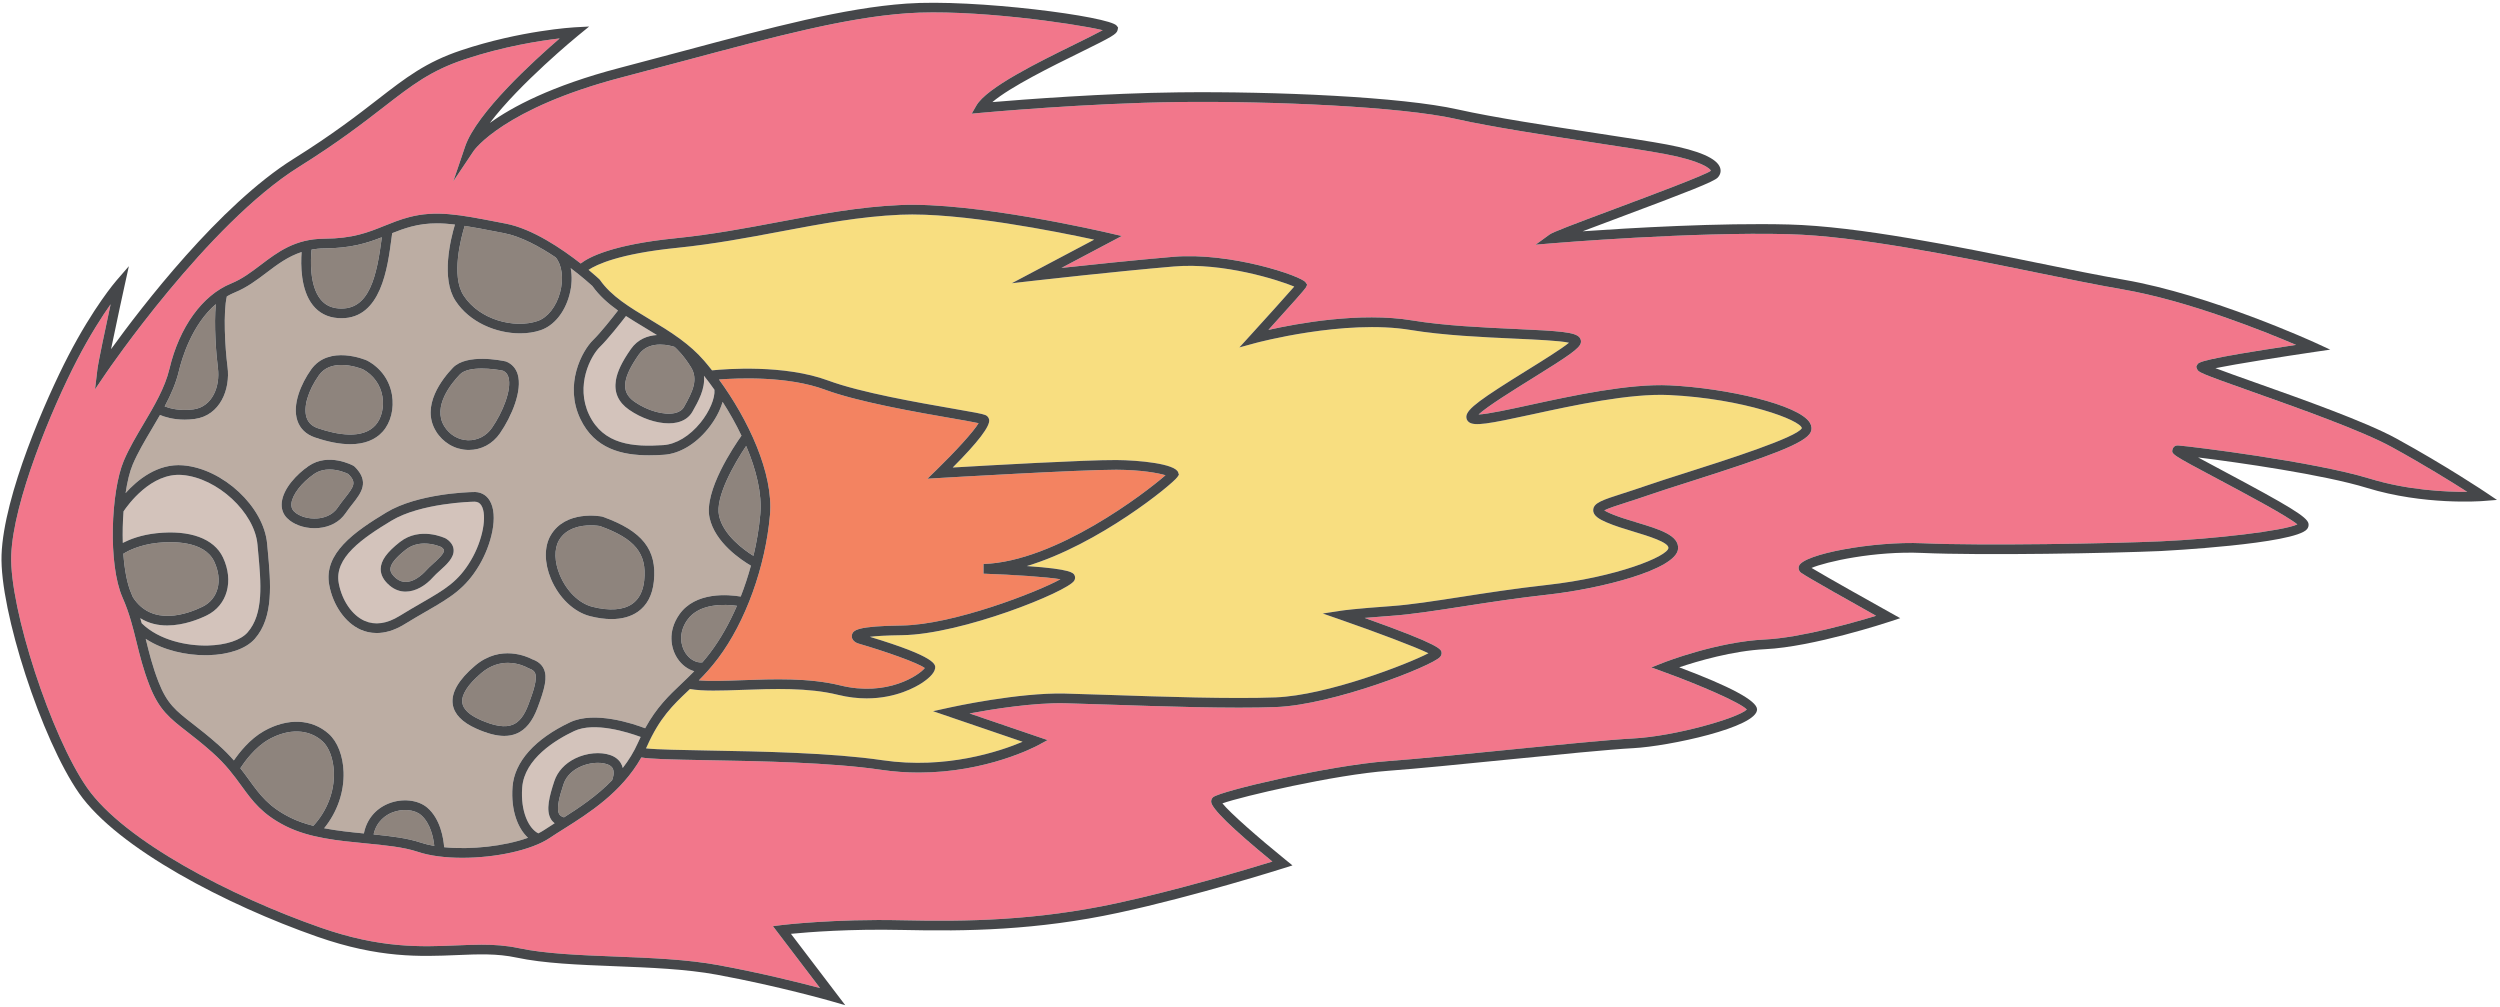 <svg width="688" height="277" viewBox="0 0 688 277" fill="none" xmlns="http://www.w3.org/2000/svg">
<path d="M34.073 126.789C35.516 123.389 37.532 119.99 39.481 116.704C42.388 111.799 45.394 106.729 46.642 101.472C49.365 89.997 55.708 81.229 63.605 78.017C66.633 76.786 69.118 74.901 71.75 72.905C76.397 69.381 81.204 65.736 89.21 65.694C97.096 65.653 101.28 63.965 105.712 62.177C107.794 61.337 109.948 60.468 112.493 59.786C119.899 57.806 126.534 59.089 136.57 61.035L139.162 61.537C146.538 62.95 154.686 68.505 159.81 72.518C162.023 70.784 168.471 67.335 185.903 65.566C195.983 64.545 205.33 62.782 214.37 61.077C225.673 58.946 236.35 56.933 247.725 56.43C268.146 55.513 303.734 63.789 305.239 64.141L308.709 64.951L292.111 73.731C299.758 72.901 312.338 71.577 322.799 70.681C338.607 69.322 358.113 75.931 359.296 77.698L359.734 78.352L359.385 79.114C359.142 79.584 355.674 83.507 349.063 90.791C356.979 89.01 374.347 85.811 388.634 88.18C397.434 89.638 408.283 90.132 417.002 90.529C429.438 91.094 433.555 91.403 434.714 92.907C435.039 93.326 435.157 93.837 435.047 94.342C434.719 95.868 431.9 97.805 421.656 104.162C416.582 107.313 409.271 111.849 406.898 114.073C409.521 113.946 415.581 112.628 421.034 111.441C432.534 108.938 448.276 105.509 459.527 106.053C475.21 106.81 495.021 111.361 498.061 116.318C498.585 117.172 498.667 118.096 498.297 118.921C496.923 121.977 486.901 125.608 464.953 132.59C460.697 133.944 456.675 135.222 453.846 136.208C451.474 137.036 449.342 137.718 447.509 138.306C445.076 139.086 442.574 139.889 441.494 140.46C441.807 140.656 442.322 140.934 443.163 141.302C445.243 142.209 447.867 143.002 450.403 143.769C456.715 145.678 462.166 147.326 461.799 151.073C461.245 156.749 440.621 162.018 425.946 163.64C417.481 164.574 409.518 165.81 402.493 166.9C394.957 168.069 388.449 169.08 383.138 169.456C379.985 169.678 377.49 169.88 375.553 170.052C396.598 177.54 396.667 178.701 396.728 179.649C396.746 179.94 396.684 180.378 396.286 180.82C394.039 183.308 366.982 193.96 351.166 194.582C339.036 195.061 319.621 194.401 305.442 193.921C300.539 193.754 296.217 193.608 292.967 193.533C284.418 193.352 273.154 195.158 266.821 196.338L288.307 203.676L285.625 205.125C284.965 205.481 271.514 212.609 252.887 212.61C249.563 212.61 246.077 212.384 242.463 211.85C228.706 209.818 209.215 209.469 194.985 209.213C184.134 209.018 178.883 208.881 176.498 208.448C171.058 218.098 161.928 223.862 155.085 228.166C153.722 229.022 152.454 229.82 151.331 230.577C146.206 234.036 136.249 236.069 127.229 236.069C122.662 236.069 118.338 235.549 114.998 234.428C111.061 233.105 106.001 232.616 100.645 232.097C93.023 231.36 85.144 230.597 78.729 227.392C72.142 224.1 69.509 220.477 66.461 216.282C64.364 213.398 62.196 210.414 58.378 207.024C55.66 204.609 53.437 202.881 51.478 201.356C46.657 197.605 43.748 195.341 41.111 188.558C39.422 184.209 38.485 180.398 37.577 176.712C36.569 172.616 35.615 168.745 33.713 164.428C29.693 155.306 30.521 135.166 34.073 126.789ZM88.237 255.282C104.757 261.052 115.856 260.584 125.645 260.176C127.996 260.077 130.296 259.981 132.578 259.981C135.95 259.981 139.285 260.19 142.697 260.917C150.038 262.478 159.392 262.846 169.294 263.236C179.038 263.621 189.113 264.017 197.786 265.618C209.674 267.812 220.261 270.476 225.674 271.914L212.712 254.878L215.009 254.592C215.151 254.573 229.394 252.824 248.373 253.26C265.844 253.658 285.063 253.369 307.239 248.585C324.382 244.886 343.573 239.129 350.16 237.102C339.004 227.966 333.338 222.425 333.31 220.62C333.302 220.14 333.498 219.689 333.85 219.385C335.783 217.717 365.753 210.65 381.954 209.456C389.665 208.885 402.217 207.63 414.355 206.417C428.953 204.957 442.741 203.578 449.347 203.233C461.065 202.62 478.375 197.576 480.729 195.262C478.885 193.326 467.671 188.48 457.754 184.878L454.434 183.674L457.721 182.384C458.319 182.149 472.529 176.624 485.668 175.992C495.536 175.517 510.116 171.352 516.292 169.464C510.505 166.229 497.4 158.87 495.706 157.661C495.079 157.214 494.83 156.473 495.071 155.773C496.205 152.484 515.599 148.904 529.115 149.505C545.831 150.24 581.044 149.581 594.649 148.976C609.247 148.326 628.295 146.132 632.233 144.314C629.435 141.997 617.717 135.756 610.47 131.896C597.498 124.988 597.498 124.988 597.903 123.586C598.058 123.045 598.588 122.529 599.43 122.59C602.932 122.846 636.869 127.021 652.174 131.724C662.613 134.932 673.267 135.4 678.967 135.354C674.725 132.64 667.062 127.878 658.159 123.001C649.946 118.501 632.443 112.29 619.663 107.757C605.038 102.568 604.983 102.428 604.625 101.521L604.402 100.957L604.679 100.377C605.043 99.674 605.451 98.885 631.87 94.913C623.071 91.156 602.074 82.722 584.082 79.624C577.257 78.448 568.89 76.737 560.034 74.927C538.286 70.482 511.222 64.949 492.23 64.445C465.841 63.746 427.733 66.906 427.352 66.939L422.601 67.338L426.454 64.533C427.359 63.873 432.387 61.962 444.514 57.43C454.435 53.721 469.433 48.115 470.822 46.998C470.72 46.405 468.133 44.257 458.206 42.383C454.02 41.594 447.161 40.545 439.219 39.333C426.367 37.369 410.372 34.925 400.656 32.733C385.544 29.325 350.095 27.789 324.445 28.078C299.155 28.361 270.262 31.021 269.973 31.047L267.413 31.286L268.693 29.055C271.537 24.105 285.642 17.173 295.941 12.111C298.665 10.773 301.633 9.316 303.466 8.312C295.53 6.418 267.254 2.393 249.598 3.652C232.655 4.865 213.35 10.029 188.91 16.567C183.314 18.065 177.428 19.64 171.208 21.265C138.527 29.806 130.448 41.392 130.37 41.508L124.758 49.88L127.996 40.342C131.162 31.025 147.037 16.596 154.017 10.577C148.606 11.205 138.589 12.755 127.764 16.372C118.482 19.471 113.37 23.434 105.633 29.431C100.022 33.781 93.041 39.194 82.226 45.954C57.222 61.584 29.503 102.205 29.226 102.613L26.15 107.15L26.799 101.706C27.047 99.626 29.069 90.102 30.448 83.717C28.053 87.12 24.712 92.299 21.19 99.096C14.204 112.585 3.616 138.02 3.09 152.809C2.57 167.382 14.082 202.668 23.968 216.8C34.215 231.454 63.632 246.686 88.237 255.282Z" fill="#F2778B"/>
<path d="M77.538 138.308C77.926 134.374 81.76 130.433 84.927 128.252C90.407 124.48 97 128.03 97.279 128.185L97.566 128.397C101.838 132.557 99.387 135.669 97.018 138.68C96.386 139.482 95.732 140.312 95.092 141.252C93.492 143.598 90.846 145.044 87.643 145.321C87.283 145.352 86.922 145.368 86.563 145.368C83.572 145.368 80.672 144.31 78.959 142.548C77.866 141.424 77.375 139.957 77.538 138.308ZM85.602 101.718C90.528 94.762 100.572 99.026 100.999 99.212L101.104 99.262C104.766 101.254 107.166 104.578 107.863 108.621C108.518 112.409 107.547 116.302 105.328 118.778C103.259 121.088 100.231 122.248 96.376 122.248C93.556 122.248 90.294 121.626 86.642 120.38C84.208 119.549 82.54 117.924 81.815 115.681C80.403 111.316 82.846 105.606 85.602 101.718ZM130.102 135.413C132.094 135.272 133.727 136.077 134.724 137.681C137.304 141.826 135.198 149.972 131.906 155.532C128.052 162.042 123.798 164.501 117.358 168.221C115.586 169.244 113.578 170.404 111.347 171.778C108.404 173.593 105.816 174.21 103.656 174.21C101.883 174.212 100.398 173.794 99.242 173.281C95.031 171.413 91.64 166.586 90.603 160.986C88.995 152.3 97.49 146.36 106.328 141.021C114.938 135.818 129.079 135.434 130.102 135.413ZM124.65 101.19C128.447 97.242 138.039 99.209 139.122 99.448L139.339 99.516C140.895 100.15 141.979 101.369 142.476 103.04C143.784 107.437 140.854 114.532 137.579 119.264C135.562 122.178 132.458 123.83 129.028 123.83C128.926 123.83 128.824 123.829 128.722 123.826C125.152 123.724 121.882 121.796 119.972 118.669C115.722 111.701 121.827 104.124 124.65 101.19ZM146.435 181.418C148.01 181.968 149.056 182.824 149.631 184.033C150.739 186.357 149.92 189.501 147.908 194.853C146.519 198.549 144.639 200.849 142.162 201.885C141.132 202.313 140.012 202.53 138.778 202.53C136.606 202.53 134.076 201.864 131.055 200.512C127.154 198.768 124.978 196.508 124.588 193.794C124.132 190.621 126.195 187.06 130.716 183.21C137.791 177.186 145.3 180.813 146.435 181.418ZM151.53 147.35C155.622 140.294 165.255 142.074 165.664 142.156L165.859 142.208C176.782 146.112 180.86 151.274 179.939 160.026C179.542 163.794 178.058 166.6 175.524 168.365C173.608 169.701 171.156 170.374 168.284 170.374C166.479 170.374 164.507 170.109 162.398 169.574C157.942 168.446 153.816 164.522 151.631 159.334C149.775 154.924 149.735 150.444 151.53 147.35ZM50.372 128.058C61.347 128.96 72.595 139.44 73.514 149.622L73.672 151.34C74.516 160.434 75.39 169.837 70.108 175.825C67.724 178.526 63.067 180.161 57.334 180.309C57.071 180.316 56.806 180.32 56.536 180.32C51.455 180.32 45.091 179.093 40.102 175.813C40.123 175.901 40.146 175.988 40.167 176.076C41.054 179.678 41.97 183.405 43.596 187.592C45.966 193.689 48.355 195.548 53.116 199.252C55.108 200.801 57.366 202.558 60.15 205.03C61.808 206.504 63.174 207.916 64.362 209.272C65.818 207.14 68.762 203.369 72.644 201.182C79.162 197.513 85.834 197.808 90.491 201.972C92.894 204.121 94.412 208.048 94.555 212.476C94.731 217.989 92.798 223.506 89.203 227.937C92.742 228.618 96.46 229.01 100.142 229.368C100.883 225.581 103.27 222.625 106.866 221.156C110.62 219.624 115.027 220.078 117.587 222.264C121.22 225.364 122.044 230.764 122.232 233.16C129.652 233.902 138.922 232.869 145.308 230.553C142.582 228.074 140.547 223.13 141.051 216.514C141.575 209.642 147.198 203.341 156.886 198.77C163.61 195.594 174.099 199.101 177.54 200.414C180.71 194.637 184.05 191.462 187.551 188.142C188.696 187.056 189.862 185.945 191.051 184.721C189.267 184.208 187.611 182.981 186.434 181.201C184.578 178.396 183.727 173.761 186.903 169.165C191.364 162.71 200.635 163.632 203.847 164.176C204.922 161.432 205.862 158.578 206.655 155.673C204.04 154.148 196.767 149.361 195.272 142.484C193.678 135.142 201.962 122.854 204.058 119.897C202.531 116.698 200.763 113.558 198.859 110.594C198.183 112.981 196.783 115.613 194.843 118.002C191.383 122.268 186.96 124.876 182.711 125.156C181.368 125.245 180.004 125.302 178.643 125.302C171.123 125.302 163.651 123.529 159.724 115.312C155.203 105.849 160.139 96.566 163.238 93.554C165.231 91.618 168.527 87.448 170.067 85.464C167.338 83.509 164.896 81.36 163.011 78.693C162.519 78.244 160.247 76.208 157.056 73.788C157.49 76.022 157.402 78.562 156.714 81.144C155.415 86.004 152.434 89.646 148.739 90.888C147.04 91.457 145.122 91.742 143.119 91.742C136.623 91.744 129.21 88.748 125.322 82.732C121.342 76.572 123.991 65.821 125.199 61.796C123.472 61.592 121.828 61.469 120.234 61.469C117.834 61.469 115.534 61.734 113.182 62.362C111.262 62.876 109.6 63.497 107.931 64.161C107.87 64.613 107.808 65.056 107.746 65.538C106.656 73.841 104.851 87.577 93.991 87.578C93.67 87.578 93.342 87.565 93.004 87.541C90.119 87.332 87.792 86.136 86.088 83.986C82.722 79.741 82.74 72.837 83.004 69.36C79.286 70.576 76.37 72.749 73.36 75.03C70.707 77.042 67.963 79.124 64.611 80.486C63.844 80.798 63.124 81.169 62.427 81.569C61.404 85.892 61.914 95.541 62.618 100.958C63.427 107.208 60.542 114.357 53.6 115.298C52.619 115.432 51.691 115.488 50.823 115.488C47.704 115.488 45.362 114.758 44.03 114.204C43.291 115.504 42.53 116.789 41.774 118.064C39.783 121.422 37.9 124.596 36.528 127.83C35.696 129.792 35.032 132.548 34.56 135.69C37.78 132.105 43.36 127.472 50.372 128.058Z" fill="#BCADA3"/>
<path d="M128.797 121.161C131.42 121.21 133.83 119.991 135.386 117.745C138.33 113.494 140.92 107.161 139.921 103.799C139.661 102.931 139.188 102.365 138.43 102.027C137.154 101.758 134.869 101.422 132.592 101.422C130.173 101.422 127.764 101.799 126.572 103.039C124.177 105.527 118.964 111.897 122.249 117.279C123.686 119.633 126.134 121.085 128.797 121.161Z" fill="#8E847D"/>
<path d="M108.943 159.105C112.528 162.153 116.74 157.583 117.208 157.053C117.791 156.394 118.532 155.722 119.249 155.073C120.513 153.927 122.245 152.358 122.177 151.465C122.151 151.126 121.76 150.781 121.405 150.535C121.011 150.362 119.107 149.581 116.804 149.581C115.167 149.581 113.327 149.977 111.687 151.266C108.853 153.494 107.464 155.241 107.437 156.607C107.421 157.413 107.915 158.23 108.943 159.105Z" fill="#8E847D"/>
<path d="M87.414 142.664C88.798 142.545 91.35 142.006 92.889 139.748C93.581 138.734 94.293 137.829 94.922 137.03C97.514 133.737 98.133 132.734 95.845 130.446C95.273 130.165 93.126 129.204 90.681 129.204C89.286 129.204 87.794 129.517 86.441 130.449C82.998 132.818 80.43 136.157 80.191 138.569C80.106 139.437 80.329 140.13 80.871 140.69C82.233 142.092 84.855 142.888 87.414 142.664Z" fill="#8E847D"/>
<path d="M87.504 117.856C92.767 119.653 99.789 120.966 103.341 117C105.004 115.144 105.748 112.033 105.236 109.074C104.684 105.873 102.785 103.234 99.888 101.637C99.497 101.477 96.843 100.44 93.965 100.44C91.713 100.44 89.325 101.074 87.776 103.26C84.784 107.484 83.44 112.037 84.353 114.861C84.821 116.312 85.853 117.292 87.504 117.856Z" fill="#8E847D"/>
<path d="M147.891 88.359C150.693 87.418 153.085 84.391 154.137 80.456C155.148 76.664 154.667 72.92 152.927 70.836C148.545 67.896 143.367 65.057 138.66 64.154L136.063 63.653C133.052 63.069 130.367 62.552 127.88 62.165C126.861 65.48 124.085 75.905 127.561 81.285C131.976 88.116 141.637 90.457 147.891 88.359Z" fill="#8E847D"/>
<path d="M172.124 105.083C171.75 107.372 172.545 109.115 174.629 110.566C178.209 113.063 182.776 114.336 185.732 113.667C186.914 113.399 187.753 112.839 188.226 112.002C190.657 107.706 192.218 104.404 190.138 101.036C188.102 97.743 186.182 95.95 185.634 95.472C185.077 95.288 183.501 94.83 181.688 94.83C179.653 94.83 177.32 95.407 175.793 97.599C173.612 100.728 172.445 103.107 172.124 105.083Z" fill="#8E847D"/>
<path d="M93.197 84.881C101.703 85.517 103.679 75.985 105.087 65.299C101.077 66.875 96.611 68.323 89.223 68.361C87.971 68.368 86.835 68.503 85.743 68.689C85.477 71.348 85.103 78.457 88.181 82.333C89.419 83.892 91.059 84.727 93.197 84.881Z" fill="#8E847D"/>
<path d="M127.228 193.416C127.478 195.164 129.133 196.732 132.144 198.077C136.109 199.851 139.049 200.292 141.134 199.424C142.921 198.677 144.28 196.927 145.412 193.916C146.745 190.368 147.982 186.773 147.224 185.181C147.057 184.829 146.694 184.316 145.474 183.909L145.213 183.789C145.046 183.692 142.814 182.417 139.764 182.417C137.59 182.417 135.002 183.064 132.445 185.241C128.72 188.413 126.916 191.24 127.228 193.416Z" fill="#8E847D"/>
<path d="M163.051 166.989C167.748 168.179 171.532 167.897 174 166.177C175.868 164.875 176.975 162.712 177.288 159.747C178.071 152.311 174.757 148.24 165.069 144.759C164.785 144.712 163.852 144.577 162.615 144.577C159.944 144.577 155.857 145.203 153.837 148.688C152.46 151.063 152.555 154.656 154.089 158.299C155.956 162.732 159.391 166.063 163.051 166.989Z" fill="#8E847D"/>
<path d="M53.241 112.656C58.477 111.945 60.617 106.276 59.971 101.301C59.474 97.463 58.852 89.268 59.4 83.7C52.737 89.408 50.006 98.844 49.236 102.088C48.434 105.468 46.993 108.704 45.324 111.845C46.785 112.407 49.563 113.153 53.241 112.656Z" fill="#8E847D"/>
<path d="M205.337 122.731C202.051 127.613 196.777 136.847 197.879 141.917C199.031 147.213 204.643 151.281 207.347 152.968C208.251 149.171 208.901 145.312 209.237 141.508C209.737 135.839 208.108 129.244 205.337 122.731Z" fill="#8E847D"/>
<path d="M55.734 166.964C60.076 164.836 61.397 159.725 58.949 154.536C56.204 148.713 47.166 148.995 43.406 149.388C38.45 149.907 35.196 151.613 33.944 152.384C34.257 156.719 34.966 160.657 36.153 163.352C36.301 163.687 36.432 164.012 36.569 164.341C41.865 172.583 51.732 168.927 55.734 166.964Z" fill="#8E847D"/>
<path d="M88.712 203.96C84.944 200.591 79.428 200.423 73.952 203.505C70.14 205.652 67.235 209.729 66.146 211.412C67.052 212.563 67.855 213.664 68.618 214.713C71.578 218.788 73.916 222.005 79.922 225.007C81.867 225.979 84 226.695 86.232 227.268C89.991 223.176 92.059 217.867 91.89 212.561C91.772 208.903 90.555 205.607 88.712 203.96Z" fill="#8E847D"/>
<path d="M195.509 179.538C198.265 175.878 200.732 171.499 202.8 166.72C199.63 166.282 192.409 165.888 189.096 170.68C186.676 174.183 187.282 177.651 188.657 179.731C189.824 181.491 191.594 182.455 193.278 182.296C194.012 181.448 194.754 180.54 195.509 179.538Z" fill="#8E847D"/>
<path d="M107.875 223.625C106.262 224.283 103.631 225.926 102.814 229.63C107.614 230.106 112.115 230.645 115.847 231.899C116.954 232.27 118.191 232.567 119.516 232.798C119.274 230.578 118.479 226.531 115.855 224.291C114.052 222.751 110.694 222.474 107.875 223.625Z" fill="#8E847D"/>
<path d="M167.143 210.34C165.033 209.586 161.949 209.898 159.466 211.116C157.919 211.873 155.901 213.305 155.078 215.818C154.035 219.006 152.999 222.534 153.905 224.064C154.067 224.338 154.403 224.697 155.203 224.937C159.405 222.276 164.259 219.036 168.439 214.732C168.707 214.085 169.119 212.676 168.694 211.642C168.451 211.052 167.945 210.625 167.143 210.34Z" fill="#8E847D"/>
<path d="M204.185 187.193C212.85 186.872 222.674 186.513 231.243 188.625C244.185 191.813 252.97 185.792 254.502 183.846C252.55 182.396 243.777 179.301 236.113 177.064L235.987 177.021C234.859 176.564 234.266 175.712 234.437 174.796C234.702 173.388 235.885 172.297 248.23 172.134C262.23 171.949 285.445 162.957 291.83 159.409C287.946 158.768 278.909 158.162 270.659 157.877L270.661 155.212C290.57 154.558 315.246 135.601 320.746 130.786C318.663 130.165 314.139 129.317 307.225 129.273C297.487 129.245 259.198 131.504 258.814 131.526L255.227 131.744L257.803 129.24C262.669 124.512 268.015 118.71 269.302 116.454C267.855 116.134 264.907 115.621 261.825 115.086C252.229 113.418 236.165 110.629 227.001 107.23C216.871 103.473 203.249 104.028 197.861 104.44C205.898 115.425 212.906 130.272 211.893 141.742C210.631 156.044 205.17 171.14 197.639 181.141C195.789 183.598 194.023 185.529 192.311 187.248C195.474 187.508 199.583 187.361 204.185 187.193Z" fill="#F38361"/>
<path d="M165.113 77.046C168.237 81.531 173.323 84.585 178.708 87.819C181.52 89.507 184.377 91.234 187.087 93.222L187.125 93.243C187.135 93.25 187.184 93.291 187.229 93.329C189.564 95.053 191.787 96.97 193.759 99.253C194.491 100.101 195.223 101.001 195.952 101.925C199.639 101.55 215.835 100.245 227.928 104.73C236.864 108.043 252.775 110.807 262.283 112.459C267.871 113.43 270.376 113.874 271.2 114.229C271.739 114.461 272.108 114.926 272.215 115.505C272.535 117.247 269.167 121.666 262.195 128.657C272 128.083 299.001 126.546 307.244 126.606C313.409 126.646 323.475 127.606 324.239 130.014L324.439 130.646L324.004 131.303C322.587 133.307 302.407 149.845 282.581 155.783C294.893 156.61 295.412 157.687 295.719 158.326C295.948 158.798 295.909 159.345 295.612 159.823C293.751 162.834 264.705 174.583 248.267 174.801C243.809 174.859 241.064 175.049 239.377 175.25C257.836 180.818 257.505 182.926 257.343 183.962C257.099 185.501 255.035 187.077 253.827 187.879C252.032 189.071 246.551 192.197 238.512 192.197C236.096 192.198 233.452 191.915 230.605 191.214C222.4 189.193 212.775 189.546 204.283 189.858C198.495 190.07 193.468 190.243 189.864 189.623C189.704 189.774 189.544 189.927 189.385 190.078C185.181 194.065 181.549 197.507 178.023 205.454C177.947 205.626 177.859 205.785 177.78 205.954C180.795 206.29 188.007 206.421 195.032 206.546C209.336 206.803 228.925 207.157 242.855 209.213C260.421 211.807 275.317 206.711 281.412 204.138L256.76 195.721L261.413 194.697C262.177 194.527 280.331 190.565 293.028 190.867C296.287 190.942 300.619 191.089 305.533 191.255C319.668 191.735 339.023 192.391 351.063 191.918C365.303 191.358 387.529 182.694 393.101 179.771C389.432 177.982 378.848 174.001 369.089 170.605L364.005 168.837L369.327 168.027C369.463 168.007 372.771 167.514 382.951 166.795C388.149 166.427 394.608 165.425 402.085 164.265C409.137 163.17 417.131 161.93 425.655 160.989C444.959 158.855 458.92 153.113 459.145 150.814C459.3 149.245 453.481 147.486 449.633 146.322C447.021 145.533 444.321 144.715 442.097 143.746C440.292 142.958 438.371 141.979 438.454 140.326C438.553 138.378 440.936 137.614 446.696 135.767C448.51 135.185 450.62 134.509 452.969 133.69C455.832 132.693 459.869 131.407 464.144 130.049C474.78 126.665 494.577 120.367 495.865 117.825C495.56 115.649 479.883 109.705 459.4 108.717C448.532 108.191 432.957 111.575 421.601 114.046C409.679 116.642 405.697 117.374 404.184 116.126C403.733 115.755 403.497 115.206 403.536 114.622C403.677 112.507 407.629 109.73 420.251 101.897C424.375 99.337 429.788 95.977 431.784 94.319C429.272 93.755 422.744 93.459 416.881 93.193C408.092 92.793 397.153 92.295 388.196 90.81C370.029 87.797 345.741 94.341 345.496 94.407L341.069 95.617L344.159 92.223C348.028 87.974 353.908 81.471 356.172 78.867C351.884 77.071 336.619 72.169 323.027 73.339C306.884 74.719 285.664 77.127 285.452 77.151L278.437 77.949L301.112 65.954C291.459 63.865 264.217 58.366 247.843 59.094C236.657 59.589 226.072 61.585 214.864 63.698C205.769 65.413 196.364 67.186 186.172 68.221C170.397 69.821 164.153 72.813 161.972 74.261C163.691 75.689 164.776 76.69 164.928 76.833L165.113 77.046Z" fill="#F8DE80"/>
<path d="M110.038 149.17C115.579 144.812 122.356 148.03 122.643 148.17L122.795 148.256C124.063 149.094 124.748 150.106 124.836 151.263C125.003 153.458 122.988 155.283 121.04 157.048C120.346 157.676 119.691 158.27 119.208 158.818C117.175 161.122 114.392 162.814 111.618 162.814C110.107 162.814 108.599 162.312 107.216 161.136C105.563 159.73 104.739 158.188 104.771 156.556C104.815 154.278 106.439 151.999 110.038 149.17ZM93.226 160.5C94.107 165.262 96.894 169.322 100.323 170.844C103.202 172.122 106.44 171.671 109.95 169.508C112.211 168.114 114.236 166.944 116.023 165.911C122.53 162.154 126.114 160.083 129.612 154.174C132.844 148.711 134.15 141.804 132.46 139.09C132.027 138.394 131.416 138.063 130.555 138.063C130.462 138.063 130.366 138.067 130.267 138.075L130.187 138.079C130.046 138.082 115.835 138.392 107.707 143.303C99.667 148.16 91.927 153.488 93.226 160.5Z" fill="#D3C3BB"/>
<path d="M172.273 86.97C170.749 88.942 167.28 93.346 165.097 95.466C162.552 97.941 158.27 106.085 162.13 114.162C166.073 122.41 174.27 123.045 182.537 122.494C186.046 122.263 189.778 120.014 192.773 116.322C195.273 113.242 196.813 109.575 196.617 107.262C195.668 105.918 194.7 104.629 193.725 103.401C194.112 107.01 192.182 110.426 190.546 113.317C189.701 114.811 188.24 115.833 186.322 116.269C185.614 116.43 184.845 116.507 184.036 116.507C180.632 116.507 176.51 115.13 173.102 112.754C170.164 110.706 168.949 107.981 169.49 104.654C169.885 102.237 171.153 99.59 173.605 96.074C175.542 93.295 178.293 92.369 180.782 92.203C179.634 91.489 178.481 90.793 177.336 90.105C175.6 89.062 173.904 88.034 172.273 86.97Z" fill="#D3C3BB"/>
<path d="M43.13 146.736C52.269 145.779 58.913 148.209 61.361 153.399C64.419 159.881 62.547 166.595 56.909 169.359C54.994 170.296 50.657 172.128 46.01 172.128C43.52 172.128 40.944 171.595 38.602 170.123C38.741 170.589 38.874 171.055 39.001 171.519C43.824 176.245 51.542 177.789 57.265 177.643C62.186 177.516 66.241 176.177 68.108 174.06C72.627 168.937 71.845 160.509 71.017 151.585L70.858 149.863C70.057 140.992 59.802 131.509 50.154 130.716C41.611 130.003 35.161 138.992 33.998 140.729C33.779 143.568 33.709 146.528 33.795 149.408C35.684 148.437 38.829 147.185 43.13 146.736Z" fill="#D3C3BB"/>
<path d="M158.023 201.181C152.938 203.581 144.314 208.792 143.71 216.717C143.201 223.389 145.551 228.051 148.153 229.339C148.761 229.028 149.334 228.707 149.839 228.367C150.69 227.792 151.642 227.187 152.634 226.56C152.233 226.236 151.875 225.871 151.61 225.424C150.134 222.933 151.21 219.067 152.545 214.988C153.411 212.339 155.453 210.112 158.293 208.72C161.43 207.184 165.255 206.835 168.039 207.828C169.957 208.513 170.799 209.737 171.167 210.645C171.262 210.879 171.319 211.113 171.377 211.348C172.999 209.253 174.442 206.945 175.585 204.372C175.825 203.831 176.066 203.309 176.309 202.804C172.883 201.539 163.581 198.559 158.023 201.181Z" fill="#D3C3BB"/>
<path d="M153.837 148.689C155.859 145.203 159.944 144.578 162.615 144.578C163.852 144.578 164.785 144.713 165.069 144.758C174.757 148.241 178.071 152.311 177.288 159.747C176.976 162.711 175.868 164.875 174 166.178C171.532 167.898 167.749 168.178 163.051 166.99C159.391 166.062 155.956 162.733 154.089 158.299C152.555 154.655 152.46 151.062 153.837 148.689ZM162.397 169.574C164.507 170.109 166.479 170.375 168.284 170.375C171.156 170.375 173.608 169.701 175.525 168.365C178.057 166.601 179.541 163.795 179.939 160.026C180.861 151.274 176.781 146.111 165.86 142.209L165.664 142.155C165.255 142.075 155.621 140.295 151.531 147.351C149.736 150.443 149.775 154.923 151.632 159.334C153.816 164.522 157.941 168.446 162.397 169.574Z" fill="#45474A"/>
<path d="M116.023 165.911C114.237 166.943 112.211 168.114 109.949 169.509C106.441 171.671 103.202 172.122 100.323 170.845C96.893 169.322 94.107 165.262 93.225 160.501C91.927 153.489 99.666 148.161 107.707 143.303C115.834 138.393 130.046 138.081 130.187 138.078L130.267 138.075C130.366 138.067 130.462 138.063 130.554 138.063C131.417 138.063 132.027 138.394 132.461 139.09C134.15 141.803 132.845 148.711 129.611 154.174C126.113 160.083 122.53 162.154 116.023 165.911ZM131.906 155.531C135.198 149.971 137.305 141.826 134.723 137.681C133.726 136.077 132.094 135.271 130.102 135.413C129.079 135.434 114.938 135.819 106.329 141.021C97.49 146.359 88.995 152.299 90.603 160.986C91.641 166.587 95.031 171.413 99.242 173.282C100.397 173.795 101.883 174.211 103.657 174.211C105.817 174.211 108.405 173.593 111.347 171.778C113.578 170.405 115.586 169.245 117.358 168.221C123.798 164.501 128.051 162.043 131.906 155.531Z" fill="#45474A"/>
<path d="M126.572 103.039C127.764 101.8 130.173 101.421 132.592 101.421C134.869 101.421 137.154 101.757 138.43 102.027C139.188 102.365 139.661 102.931 139.921 103.8C140.92 107.16 138.33 113.493 135.386 117.745C133.83 119.991 131.42 121.209 128.797 121.16C126.134 121.084 123.686 119.633 122.249 117.279C118.964 111.897 124.177 105.527 126.572 103.039ZM128.721 123.825C128.824 123.829 128.926 123.831 129.029 123.831C132.458 123.831 135.561 122.177 137.58 119.263C140.854 114.532 143.784 107.437 142.477 103.039C141.98 101.369 140.894 100.151 139.338 99.516L139.121 99.448C138.04 99.21 128.446 97.242 124.65 101.189C121.826 104.124 115.721 111.701 119.973 118.668C121.881 121.795 125.153 123.724 128.721 123.825Z" fill="#45474A"/>
<path d="M132.143 198.077C129.133 196.732 127.479 195.164 127.227 193.416C126.915 191.24 128.721 188.413 132.446 185.241C135.003 183.064 137.591 182.417 139.765 182.417C142.815 182.417 145.047 183.691 145.214 183.789L145.474 183.909C146.694 184.316 147.058 184.829 147.225 185.181C147.983 186.772 146.745 190.368 145.411 193.915C144.281 196.927 142.921 198.677 141.134 199.424C139.05 200.292 136.11 199.851 132.143 198.077ZM147.909 194.853C149.921 189.5 150.739 186.357 149.631 184.033C149.057 182.824 148.009 181.968 146.435 181.419C145.301 180.813 137.791 177.187 130.717 183.211C126.195 187.06 124.133 190.621 124.589 193.795C124.978 196.508 127.154 198.768 131.055 200.512C134.077 201.863 136.606 202.529 138.778 202.529C140.013 202.529 141.133 202.313 142.162 201.884C144.639 200.849 146.519 198.549 147.909 194.853Z" fill="#45474A"/>
<path d="M87.414 142.664C84.855 142.888 82.233 142.092 80.871 140.69C80.329 140.13 80.106 139.437 80.191 138.569C80.43 136.157 82.998 132.818 86.441 130.449C87.794 129.517 89.286 129.204 90.681 129.204C93.126 129.204 95.273 130.165 95.845 130.446C98.133 132.734 97.514 133.737 94.922 137.03C94.293 137.829 93.581 138.734 92.889 139.748C91.35 142.006 88.798 142.545 87.414 142.664ZM95.093 141.25C95.733 140.312 96.386 139.482 97.018 138.68C99.386 135.669 101.837 132.557 97.565 128.397L97.278 128.185C96.999 128.03 90.407 124.48 84.927 128.252C81.761 130.433 77.926 134.374 77.538 138.308C77.375 139.957 77.866 141.424 78.959 142.548C80.671 144.31 83.573 145.368 86.562 145.368C86.922 145.368 87.282 145.352 87.643 145.321C90.846 145.044 93.493 143.598 95.093 141.25Z" fill="#45474A"/>
<path d="M119.25 155.072C118.533 155.721 117.79 156.393 117.209 157.053C116.739 157.583 112.529 162.153 108.943 159.104C107.914 158.229 107.422 157.412 107.438 156.608C107.463 155.24 108.853 153.493 111.686 151.267C113.327 149.976 115.166 149.581 116.805 149.581C119.107 149.581 121.01 150.361 121.405 150.535C121.761 150.781 122.151 151.125 122.177 151.464C122.245 152.357 120.513 153.927 119.25 155.072ZM122.795 148.256L122.643 148.169C122.357 148.029 115.579 144.812 110.038 149.169C106.439 151.999 104.815 154.277 104.771 156.556C104.739 158.188 105.562 159.729 107.217 161.136C108.599 162.313 110.107 162.815 111.617 162.815C114.391 162.815 117.174 161.123 119.209 158.817C119.691 158.269 120.346 157.676 121.041 157.048C122.989 155.283 125.002 153.457 124.835 151.263C124.749 150.105 124.062 149.095 122.795 148.256Z" fill="#45474A"/>
<path d="M87.776 103.26C89.325 101.075 91.713 100.44 93.965 100.44C96.843 100.44 99.497 101.478 99.888 101.638C102.785 103.235 104.684 105.874 105.236 109.075C105.748 112.034 105.004 115.144 103.341 117C99.789 120.966 92.767 119.652 87.504 117.856C85.853 117.291 84.821 116.312 84.353 114.862C83.44 112.038 84.784 107.483 87.776 103.26ZM86.641 120.379C90.295 121.627 93.556 122.248 96.376 122.248C100.231 122.248 103.259 121.088 105.328 118.779C107.547 116.302 108.519 112.41 107.863 108.622C107.165 104.578 104.765 101.255 101.104 99.263L100.999 99.211C100.573 99.025 90.528 94.761 85.601 101.719C82.847 105.607 80.404 111.316 81.815 115.682C82.54 117.924 84.208 119.548 86.641 120.379Z" fill="#45474A"/>
<path d="M464.144 130.049C459.87 131.409 455.832 132.693 452.968 133.69C450.619 134.509 448.51 135.185 446.695 135.767C440.936 137.614 438.554 138.378 438.454 140.326C438.371 141.979 440.291 142.958 442.098 143.746C444.322 144.715 447.02 145.533 449.632 146.322C453.482 147.486 459.299 149.245 459.146 150.814C458.92 153.113 444.958 158.855 425.655 160.989C417.13 161.93 409.136 163.17 402.084 164.265C394.608 165.425 388.15 166.427 382.95 166.795C372.771 167.514 369.462 168.007 369.327 168.027L364.006 168.837L369.09 170.605C378.847 174.001 389.432 177.982 393.102 179.771C387.528 182.694 365.302 191.358 351.062 191.918C339.022 192.391 319.668 191.735 305.534 191.255C300.618 191.089 296.286 190.942 293.027 190.867C280.331 190.565 262.176 194.527 261.412 194.697L256.76 195.721L281.411 204.138C275.318 206.711 260.422 211.807 242.854 209.213C228.926 207.157 209.336 206.803 195.032 206.547C188.007 206.421 180.795 206.29 177.78 205.954C177.858 205.785 177.946 205.626 178.022 205.454C181.55 197.507 185.18 194.065 189.386 190.078C189.544 189.927 189.704 189.774 189.864 189.623C193.467 190.243 198.494 190.07 204.283 189.858C212.775 189.546 222.399 189.193 230.606 191.215C233.451 191.915 236.096 192.198 238.511 192.197C246.551 192.197 252.032 189.071 253.827 187.881C255.035 187.077 257.099 185.501 257.342 183.962C257.506 182.926 257.836 180.818 239.378 175.25C241.063 175.049 243.81 174.859 248.267 174.801C264.706 174.583 293.75 162.834 295.612 159.823C295.908 159.345 295.948 158.798 295.719 158.326C295.411 157.687 294.894 156.61 282.58 155.783C302.406 149.845 322.587 133.307 324.004 131.303L324.439 130.646L324.238 130.014C323.475 127.606 313.408 126.646 307.243 126.606C299.002 126.546 272 128.083 262.194 128.657C269.167 121.666 272.535 117.247 272.215 115.505C272.108 114.926 271.738 114.461 271.2 114.229C270.376 113.874 267.871 113.43 262.283 112.459C252.775 110.807 236.863 108.043 227.928 104.73C215.834 100.245 199.638 101.55 195.952 101.925C195.223 101.001 194.491 100.101 193.759 99.253C191.787 96.969 189.563 95.053 187.23 93.329C187.184 93.291 187.134 93.25 187.124 93.243L187.087 93.222C184.376 91.234 181.519 89.507 178.708 87.819C173.323 84.585 168.236 81.531 165.114 77.046L164.928 76.833C164.775 76.69 163.691 75.689 161.971 74.261C164.152 72.813 170.396 69.821 186.172 68.221C196.364 67.186 205.77 65.413 214.864 63.698C226.071 61.585 236.658 59.589 247.842 59.094C264.218 58.366 291.458 63.865 301.112 65.954L278.438 77.949L285.451 77.151C285.664 77.127 306.884 74.719 323.026 73.339C336.618 72.169 351.884 77.071 356.172 78.867C353.907 81.471 348.027 87.974 344.159 92.223L341.068 95.617L345.496 94.407C345.74 94.341 370.03 87.797 388.196 90.81C397.154 92.295 408.092 92.793 416.882 93.193C422.743 93.459 429.272 93.755 431.783 94.319C429.787 95.977 424.375 99.337 420.25 101.897C407.628 109.73 403.676 112.507 403.536 114.622C403.498 115.206 403.732 115.755 404.183 116.126C405.698 117.374 409.678 116.642 421.602 114.047C432.956 111.575 448.532 108.191 459.399 108.717C479.883 109.705 495.56 115.649 495.866 117.825C494.576 120.367 474.78 126.665 464.144 130.049ZM153.904 224.065C152.999 222.535 154.035 219.006 155.078 215.818C155.9 213.305 157.919 211.874 159.466 211.115C161.95 209.899 165.032 209.586 167.143 210.339C167.944 210.626 168.451 211.051 168.694 211.642C169.119 212.675 168.707 214.086 168.439 214.731C164.259 219.037 159.404 222.275 155.203 224.938C154.403 224.697 154.067 224.338 153.904 224.065ZM149.839 228.366C149.335 228.707 148.76 229.029 148.152 229.338C145.551 228.05 143.2 223.39 143.71 216.717C144.314 208.791 152.938 203.582 158.023 201.182C163.58 198.559 172.883 201.539 176.31 202.805C176.067 203.309 175.824 203.83 175.584 204.373C174.442 206.946 173 209.254 171.376 211.349C171.319 211.114 171.262 210.878 171.168 210.646C170.799 209.738 169.956 208.513 168.039 207.827C165.255 206.834 161.43 207.185 158.292 208.721C155.452 210.113 153.411 212.338 152.544 214.989C151.21 219.067 150.134 222.934 151.611 225.425C151.875 225.87 152.232 226.235 152.634 226.559C151.642 227.186 150.69 227.793 149.839 228.366ZM209.236 141.507C208.902 145.313 208.25 149.17 207.346 152.969C204.642 151.281 199.03 147.214 197.879 141.918C196.776 136.846 202.05 127.613 205.338 122.73C208.107 129.243 209.738 135.839 209.236 141.507ZM188.658 179.73C187.283 177.651 186.675 174.183 189.096 170.681C192.41 165.889 199.63 166.282 202.799 166.721C200.731 171.499 198.266 175.877 195.508 179.538C194.754 180.541 194.011 181.449 193.278 182.297C191.594 182.455 189.823 181.491 188.658 179.73ZM258.814 131.527C259.198 131.503 297.487 129.245 307.226 129.273C314.139 129.318 318.664 130.165 320.746 130.787C315.246 135.601 290.57 154.559 270.662 155.213L270.66 157.878C278.908 158.162 287.947 158.767 291.831 159.41C285.446 162.958 262.23 171.949 248.23 172.134C235.886 172.298 234.702 173.387 234.438 174.797C234.266 175.711 234.859 176.565 235.987 177.021L236.114 177.065C243.778 179.301 252.551 182.397 254.503 183.846C252.97 185.793 244.184 191.814 231.243 188.625C222.674 186.514 212.85 186.873 204.184 187.193C199.583 187.361 195.474 187.507 192.311 187.247C194.023 185.53 195.788 183.599 197.639 181.142C205.171 171.141 210.631 156.043 211.894 141.742C212.907 130.271 205.898 115.426 197.86 104.439C203.248 104.027 216.871 103.474 227.002 107.23C236.166 110.629 252.228 113.419 261.826 115.086C264.907 115.622 267.855 116.134 269.302 116.454C268.015 118.71 262.67 124.511 257.803 129.241L255.228 131.743L258.814 131.527ZM173.606 96.074C171.154 99.59 169.886 102.237 169.491 104.654C168.95 107.981 170.164 110.706 173.103 112.754C176.51 115.13 180.631 116.507 184.035 116.507C184.844 116.507 185.615 116.43 186.323 116.269C188.239 115.833 189.7 114.811 190.547 113.317C192.183 110.426 194.112 107.01 193.724 103.402C194.7 104.629 195.668 105.918 196.616 107.262C196.812 109.575 195.272 113.242 192.774 116.322C189.779 120.014 186.047 122.263 182.536 122.494C174.271 123.045 166.072 122.41 162.13 114.162C158.271 106.085 162.552 97.941 165.098 95.466C167.28 93.346 170.75 88.942 172.272 86.97C173.903 88.034 175.6 89.062 177.336 90.105C178.482 90.793 179.635 91.489 180.782 92.203C178.292 92.369 175.543 93.295 173.606 96.074ZM188.227 112.002C187.752 112.839 186.914 113.399 185.731 113.667C182.776 114.337 178.21 113.063 174.628 110.566C172.546 109.115 171.75 107.373 172.123 105.083C172.446 103.106 173.612 100.729 175.792 97.599C177.32 95.407 179.654 94.83 181.687 94.83C183.502 94.83 185.076 95.289 185.634 95.471C186.182 95.95 188.103 97.743 190.138 101.037C192.219 104.405 190.658 107.706 188.227 112.002ZM122.232 233.161C122.044 230.763 121.22 225.365 117.587 222.263C115.027 220.078 110.62 219.625 106.866 221.157C103.27 222.625 100.883 225.582 100.142 229.367C96.46 229.01 92.742 228.618 89.203 227.937C92.798 223.506 94.731 217.99 94.555 212.475C94.412 208.047 92.894 204.121 90.491 201.971C85.834 197.807 79.162 197.513 72.644 201.183C68.762 203.369 65.818 207.139 64.362 209.271C63.174 207.917 61.808 206.503 60.15 205.03C57.366 202.558 55.108 200.801 53.116 199.251C48.355 195.547 45.966 193.689 43.596 187.593C41.97 183.405 41.054 179.678 40.167 176.075C40.144 175.987 40.123 175.901 40.102 175.813C45.09 179.094 51.455 180.319 56.536 180.319C56.806 180.319 57.071 180.315 57.334 180.309C63.067 180.161 67.724 178.526 70.108 175.825C75.39 169.838 74.516 160.434 73.672 151.339L73.514 149.622C72.595 139.439 61.347 128.961 50.372 128.059C43.36 127.471 37.78 132.105 34.56 135.69C35.032 132.547 35.696 129.791 36.528 127.83C37.9 124.595 39.783 121.422 41.774 118.063C42.53 116.79 43.291 115.505 44.03 114.205C45.362 114.758 47.703 115.489 50.823 115.489C51.691 115.489 52.618 115.431 53.6 115.298C60.542 114.357 63.427 107.207 62.616 100.959C61.914 95.542 61.404 85.893 62.427 81.57C63.124 81.17 63.844 80.798 64.611 80.487C67.963 79.123 70.707 77.043 73.36 75.03C76.368 72.749 79.286 70.575 83.004 69.361C82.74 72.837 82.722 79.742 86.088 83.987C87.792 86.135 90.118 87.331 93.004 87.542C93.34 87.566 93.67 87.578 93.991 87.578C104.851 87.577 106.656 73.842 107.746 65.539C107.808 65.057 107.87 64.613 107.931 64.161C109.6 63.497 111.262 62.877 113.182 62.362C115.534 61.734 117.834 61.469 120.234 61.469C121.828 61.469 123.472 61.591 125.199 61.795C123.991 65.821 121.342 76.571 125.322 82.733C129.21 88.747 136.623 91.743 143.118 91.743C145.122 91.743 147.04 91.457 148.739 90.887C152.434 89.647 155.415 86.005 156.714 81.143C157.402 78.562 157.49 76.022 157.056 73.787C160.247 76.209 162.519 78.243 163.011 78.693C164.896 81.359 167.338 83.509 170.067 85.463C168.527 87.449 165.231 91.618 163.238 93.554C160.139 96.567 155.203 105.85 159.724 115.313C163.651 123.529 171.123 125.302 178.643 125.302C180.004 125.302 181.368 125.245 182.711 125.157C186.96 124.875 191.383 122.269 194.843 118.002C196.783 115.613 198.183 112.981 198.859 110.594C200.763 113.559 202.531 116.698 204.058 119.898C201.962 122.854 193.678 135.143 195.272 142.485C196.767 149.361 204.04 154.147 206.655 155.673C205.862 158.579 204.922 161.431 203.847 164.175C200.635 163.631 191.364 162.71 186.903 169.165C183.727 173.761 184.578 178.397 186.434 181.202C187.611 182.982 189.267 184.207 191.051 184.722C189.862 185.945 188.696 187.055 187.551 188.143C184.05 191.462 180.71 194.637 177.54 200.414C174.099 199.101 163.61 195.595 156.886 198.77C147.198 203.341 141.575 209.643 141.051 216.515C140.547 223.13 142.582 228.074 145.308 230.554C138.922 232.869 129.652 233.902 122.232 233.161ZM102.814 229.63C103.631 225.926 106.262 224.285 107.875 223.625C110.694 222.474 114.052 222.751 115.855 224.293C118.479 226.531 119.274 230.578 119.516 232.798C118.191 232.567 116.954 232.271 115.847 231.899C112.115 230.645 107.614 230.106 102.814 229.63ZM68.616 214.714C67.854 213.665 67.052 212.562 66.144 211.411C67.235 209.73 70.14 205.653 73.951 203.506C79.428 200.423 84.944 200.59 88.712 203.961C90.555 205.607 91.772 208.903 91.89 212.561C92.059 217.867 89.991 223.177 86.232 227.267C84 226.695 81.867 225.979 79.922 225.006C73.916 222.006 71.578 218.789 68.616 214.714ZM36.154 163.351C34.966 160.658 34.256 156.719 33.943 152.383C35.195 151.614 38.45 149.906 43.406 149.389C47.167 148.995 56.203 148.713 58.95 154.537C61.396 159.726 60.075 164.837 55.734 166.965C51.731 168.927 41.864 172.582 36.568 164.341C36.432 164.013 36.3 163.686 36.154 163.351ZM38.603 170.122C40.943 171.595 43.52 172.129 46.01 172.129C50.656 172.129 54.995 170.297 56.908 169.358C62.547 166.594 64.419 159.882 61.36 153.398C58.912 148.21 52.268 145.778 43.13 146.737C38.828 147.186 35.683 148.438 33.795 149.409C33.708 146.529 33.779 143.569 33.998 140.73C35.162 138.991 41.611 130.002 50.154 130.717C59.802 131.509 70.058 140.993 70.858 149.862L71.016 151.586C71.844 160.509 72.627 168.938 68.108 174.061C66.24 176.177 62.186 177.517 57.264 177.643C51.542 177.789 43.823 176.246 39 171.519C38.874 171.055 38.74 170.59 38.603 170.122ZM49.235 102.087C50.006 98.843 52.736 89.409 59.399 83.701C58.852 89.267 59.474 97.462 59.971 101.301C60.616 106.275 58.476 111.946 53.24 112.657C49.563 113.153 46.786 112.407 45.323 111.846C46.992 108.703 48.434 105.469 49.235 102.087ZM89.223 68.361C96.611 68.323 101.076 66.874 105.087 65.298C103.679 75.985 101.703 85.517 93.196 84.882C91.06 84.726 89.419 83.893 88.18 82.334C85.103 78.458 85.476 71.349 85.743 68.69C86.835 68.502 87.971 68.367 89.223 68.361ZM138.66 64.155C143.367 65.057 148.546 67.895 152.927 70.835C154.667 72.919 155.148 76.665 154.136 80.455C153.086 84.39 150.692 87.418 147.891 88.358C141.636 90.458 131.976 88.117 127.562 81.285C124.086 75.905 126.862 65.479 127.879 62.165C130.367 62.551 133.052 63.07 136.062 63.654L138.66 64.155ZM459.527 106.053C448.276 105.509 432.534 108.938 421.034 111.441C415.58 112.629 409.52 113.946 406.898 114.074C409.272 111.849 416.582 107.313 421.656 104.162C431.899 97.805 434.72 95.867 435.048 94.342C435.158 93.837 435.039 93.326 434.715 92.907C433.556 91.403 429.439 91.094 417.003 90.529C408.283 90.133 397.434 89.638 388.634 88.179C374.347 85.811 356.979 89.01 349.063 90.793C355.674 83.507 359.142 79.583 359.386 79.114L359.734 78.353L359.295 77.698C358.114 75.933 338.608 69.323 322.799 70.682C312.339 71.577 299.758 72.901 292.112 73.731L308.708 64.951L305.239 64.141C303.734 63.789 268.146 55.513 247.726 56.43C236.35 56.933 225.672 58.946 214.37 61.077C205.331 62.782 195.983 64.545 185.903 65.567C168.472 67.335 162.023 70.783 159.81 72.518C154.686 68.505 146.538 62.95 139.163 61.537L136.57 61.035C126.534 59.089 119.899 57.806 112.494 59.786C109.948 60.467 107.794 61.337 105.712 62.177C101.28 63.965 97.095 65.654 89.21 65.694C81.203 65.737 76.396 69.381 71.75 72.906C69.118 74.901 66.632 76.786 63.606 78.017C55.707 81.229 49.364 89.997 46.642 101.471C45.395 106.729 42.388 111.799 39.48 116.703C37.531 119.99 35.515 123.389 34.072 126.789C30.52 135.166 29.692 155.306 33.714 164.427C35.616 168.745 36.568 172.615 37.576 176.713C38.484 180.398 39.422 184.21 41.112 188.558C43.747 195.341 46.658 197.605 51.478 201.355C53.438 202.881 55.66 204.609 58.379 207.023C62.195 210.414 64.363 213.398 66.46 216.282C69.508 220.477 72.142 224.101 78.728 227.391C85.143 230.598 93.023 231.359 100.644 232.097C106.002 232.615 111.062 233.105 114.999 234.427C118.339 235.549 122.663 236.07 127.228 236.07C136.248 236.07 146.206 234.035 151.332 230.577C152.454 229.819 153.723 229.022 155.084 228.166C161.928 223.862 171.058 218.098 176.498 208.447C178.884 208.882 184.134 209.018 194.984 209.214C209.216 209.469 228.706 209.819 242.463 211.85C246.076 212.383 249.563 212.61 252.888 212.61C271.514 212.609 284.964 205.481 285.624 205.125L288.307 203.675L266.82 196.338C273.154 195.159 284.418 193.351 292.967 193.533C296.218 193.607 300.539 193.754 305.443 193.921C319.62 194.402 339.035 195.061 351.167 194.582C366.982 193.961 394.039 183.307 396.286 180.819C396.683 180.379 396.746 179.939 396.727 179.649C396.668 178.701 396.598 177.539 375.554 170.051C377.491 169.879 379.984 169.678 383.138 169.455C388.45 169.079 394.956 168.07 402.494 166.901C409.518 165.81 417.48 164.575 425.947 163.639C440.62 162.018 461.244 156.749 461.799 151.074C462.167 147.326 456.716 145.678 450.403 143.77C447.867 143.002 445.243 142.209 443.164 141.302C442.322 140.934 441.807 140.655 441.495 140.459C442.574 139.889 445.075 139.086 447.508 138.306C449.342 137.718 451.474 137.035 453.846 136.209C456.675 135.222 460.696 133.943 464.952 132.59C486.9 125.607 496.923 121.977 498.296 118.921C498.668 118.095 498.584 117.171 498.06 116.319C495.02 111.361 475.21 106.81 459.527 106.053Z" fill="#45474A"/>
<path d="M652.174 131.724C636.869 127.021 602.932 122.846 599.429 122.589C598.588 122.529 598.058 123.045 597.904 123.586C597.498 124.988 597.498 124.988 610.47 131.896C617.717 135.754 629.436 141.997 632.233 144.313C628.296 146.132 609.248 148.326 594.648 148.974C581.044 149.581 545.832 150.24 529.116 149.505C515.598 148.904 496.205 152.482 495.072 155.773C494.83 156.473 495.08 157.214 495.705 157.661C497.4 158.87 510.505 166.229 516.292 169.464C510.116 171.352 495.536 175.517 485.668 175.992C472.529 176.624 458.318 182.149 457.721 182.384L454.434 183.673L457.754 184.878C467.672 188.478 478.885 193.326 480.729 195.262C478.374 197.576 461.065 202.618 449.348 203.232C442.741 203.578 428.953 204.957 414.356 206.417C402.217 207.63 389.665 208.885 381.954 209.454C365.753 210.65 335.784 217.717 333.85 219.385C333.498 219.689 333.302 220.14 333.31 220.618C333.338 222.424 339.004 227.966 350.16 237.102C343.573 239.129 324.382 244.886 307.24 248.585C285.064 253.369 265.844 253.658 248.372 253.26C229.394 252.824 215.15 254.573 215.009 254.59L212.71 254.878L225.674 271.914C220.261 270.474 209.674 267.812 197.786 265.617C189.113 264.017 179.038 263.62 169.294 263.236C159.392 262.846 150.038 262.478 142.697 260.917C139.285 260.19 135.95 259.98 132.578 259.98C130.296 259.98 127.996 260.077 125.645 260.176C115.856 260.584 104.757 261.052 88.237 255.281C63.632 246.686 34.216 231.454 23.968 216.8C14.082 202.668 2.57 167.382 3.09 152.808C3.616 138.02 14.204 112.585 21.19 99.096C24.71 92.3 28.053 87.118 30.448 83.717C29.069 90.102 27.048 99.626 26.8 101.706L26.15 107.15L29.226 102.613C29.504 102.204 57.222 61.584 82.226 45.954C93.04 39.194 100.022 33.781 105.633 29.432C113.37 23.434 118.482 19.472 127.762 16.37C138.589 12.756 148.606 11.205 154.017 10.577C147.037 16.596 131.162 31.025 127.996 40.341L124.758 49.88L130.37 41.506C130.448 41.39 138.528 29.806 171.206 21.265C177.428 19.64 183.314 18.064 188.91 16.568C213.35 10.029 232.654 4.864 249.597 3.652C267.254 2.392 295.53 6.418 303.466 8.312C301.633 9.314 298.665 10.773 295.941 12.112C285.642 17.173 271.537 24.105 268.693 29.056L267.413 31.285L269.973 31.048C270.261 31.021 299.156 28.361 324.445 28.078C350.094 27.789 385.542 29.325 400.656 32.733C410.372 34.924 426.368 37.368 439.22 39.333C447.161 40.545 454.02 41.593 458.205 42.384C468.133 44.257 470.72 46.405 470.822 46.998C469.432 48.116 454.436 53.721 444.514 57.43C432.388 61.962 427.36 63.873 426.454 64.532L422.6 67.337L427.352 66.94C427.733 66.906 465.841 63.746 492.23 64.445C511.222 64.949 538.286 70.481 560.034 74.926C568.89 76.737 577.257 78.448 584.082 79.624C602.074 82.722 623.072 91.156 631.869 94.913C605.452 98.885 605.044 99.674 604.68 100.377L604.402 100.957L604.625 101.521C604.982 102.428 605.037 102.568 619.664 107.757C632.444 112.29 649.946 118.501 658.16 123.001C667.062 127.878 674.725 132.64 678.968 135.354C673.268 135.398 662.613 134.932 652.174 131.724ZM683.99 135.445C683.884 135.373 673.106 128.149 659.441 120.662C651.038 116.058 633.421 109.808 620.556 105.244C616.51 103.808 612.377 102.342 609.688 101.316C615.593 100.129 628.357 98.121 636.836 96.87L641.273 96.216L637.2 94.34C636.913 94.208 608.216 81.074 584.536 76.996C577.75 75.826 569.404 74.121 560.568 72.314C538.718 67.848 511.528 62.289 492.301 61.78C473.338 61.278 448.373 62.754 435.542 63.65C438.558 62.502 442.1 61.178 445.448 59.928C464.644 52.752 471.649 50.004 472.714 48.873C473.453 48.09 473.688 47.133 473.377 46.177C472.54 43.601 467.601 41.444 458.701 39.764C454.468 38.965 447.589 37.913 439.622 36.696C426.812 34.738 410.868 32.302 401.242 30.132C385.768 26.642 350.865 25.116 324.417 25.412C304.104 25.638 281.492 27.39 273.097 28.098C278.104 23.849 289.704 18.149 297.118 14.505C306.212 10.036 307.286 9.396 307.56 8.289L307.694 7.586L307.328 7.085C305.47 4.532 268.15 -0.35 249.408 0.992C232.21 2.222 212.798 7.416 188.221 13.992C182.629 15.488 176.748 17.061 170.533 18.685C151.72 23.602 140.83 29.489 134.81 33.837C142.974 23.016 158.774 10.046 158.973 9.885L162.134 7.301L158.057 7.521C157.912 7.529 143.308 8.368 126.92 13.842C117.205 17.085 111.666 21.381 103.998 27.325C98.436 31.637 91.513 37.004 80.813 43.693C60.386 56.461 38.88 84.569 30.558 96.092C32 89.029 34.305 78.528 34.337 78.38L35.465 73.25L32.028 77.222C31.772 77.516 25.702 84.59 18.822 97.869C12.714 109.66 1.009 136.296 0.426 152.713C-0.12 168 11.457 203.566 21.782 218.328C32.372 233.47 62.348 249.062 87.357 257.798C104.357 263.737 115.724 263.26 125.757 262.84C131.652 262.592 136.753 262.378 142.142 263.525C149.705 265.134 159.169 265.506 169.19 265.901C178.84 266.281 188.817 266.674 197.302 268.24C214.298 271.377 228.606 275.478 228.749 275.52L232.617 276.634L217.666 256.988C222.418 256.522 233.994 255.602 248.313 255.925C265.941 256.332 285.354 256.034 307.802 251.192C328.914 246.636 353.09 238.985 353.332 238.908L355.69 238.16L353.768 236.601C346.366 230.604 338.438 223.645 336.408 221.085C341.792 219.17 367.205 213.217 382.15 212.113C389.896 211.542 402.465 210.285 414.621 209.069C428.545 207.677 442.944 206.237 449.488 205.894C459.19 205.388 483.746 200.141 483.541 195.181C483.445 192.821 476.242 188.945 462.118 183.646C467.133 181.962 476.848 179.086 485.796 178.656C498.9 178.025 519.204 171.357 520.06 171.073L522.944 170.121L520.29 168.642C515.2 165.806 502.749 158.828 498.532 156.293C502.512 154.598 515.812 151.584 528.998 152.169C545.789 152.909 581.122 152.246 594.766 151.64C595.136 151.622 631.732 149.745 634.92 145.593C635.273 145.132 635.404 144.584 635.286 144.052C634.893 142.266 630.269 139.418 611.724 129.542C609.41 128.309 606.956 127.002 604.904 125.885C615.921 127.25 639.436 130.6 651.39 134.273C667.06 139.088 682.693 137.932 683.352 137.881L687.17 137.581L683.99 135.445Z" fill="#45474A"/>
</svg>
